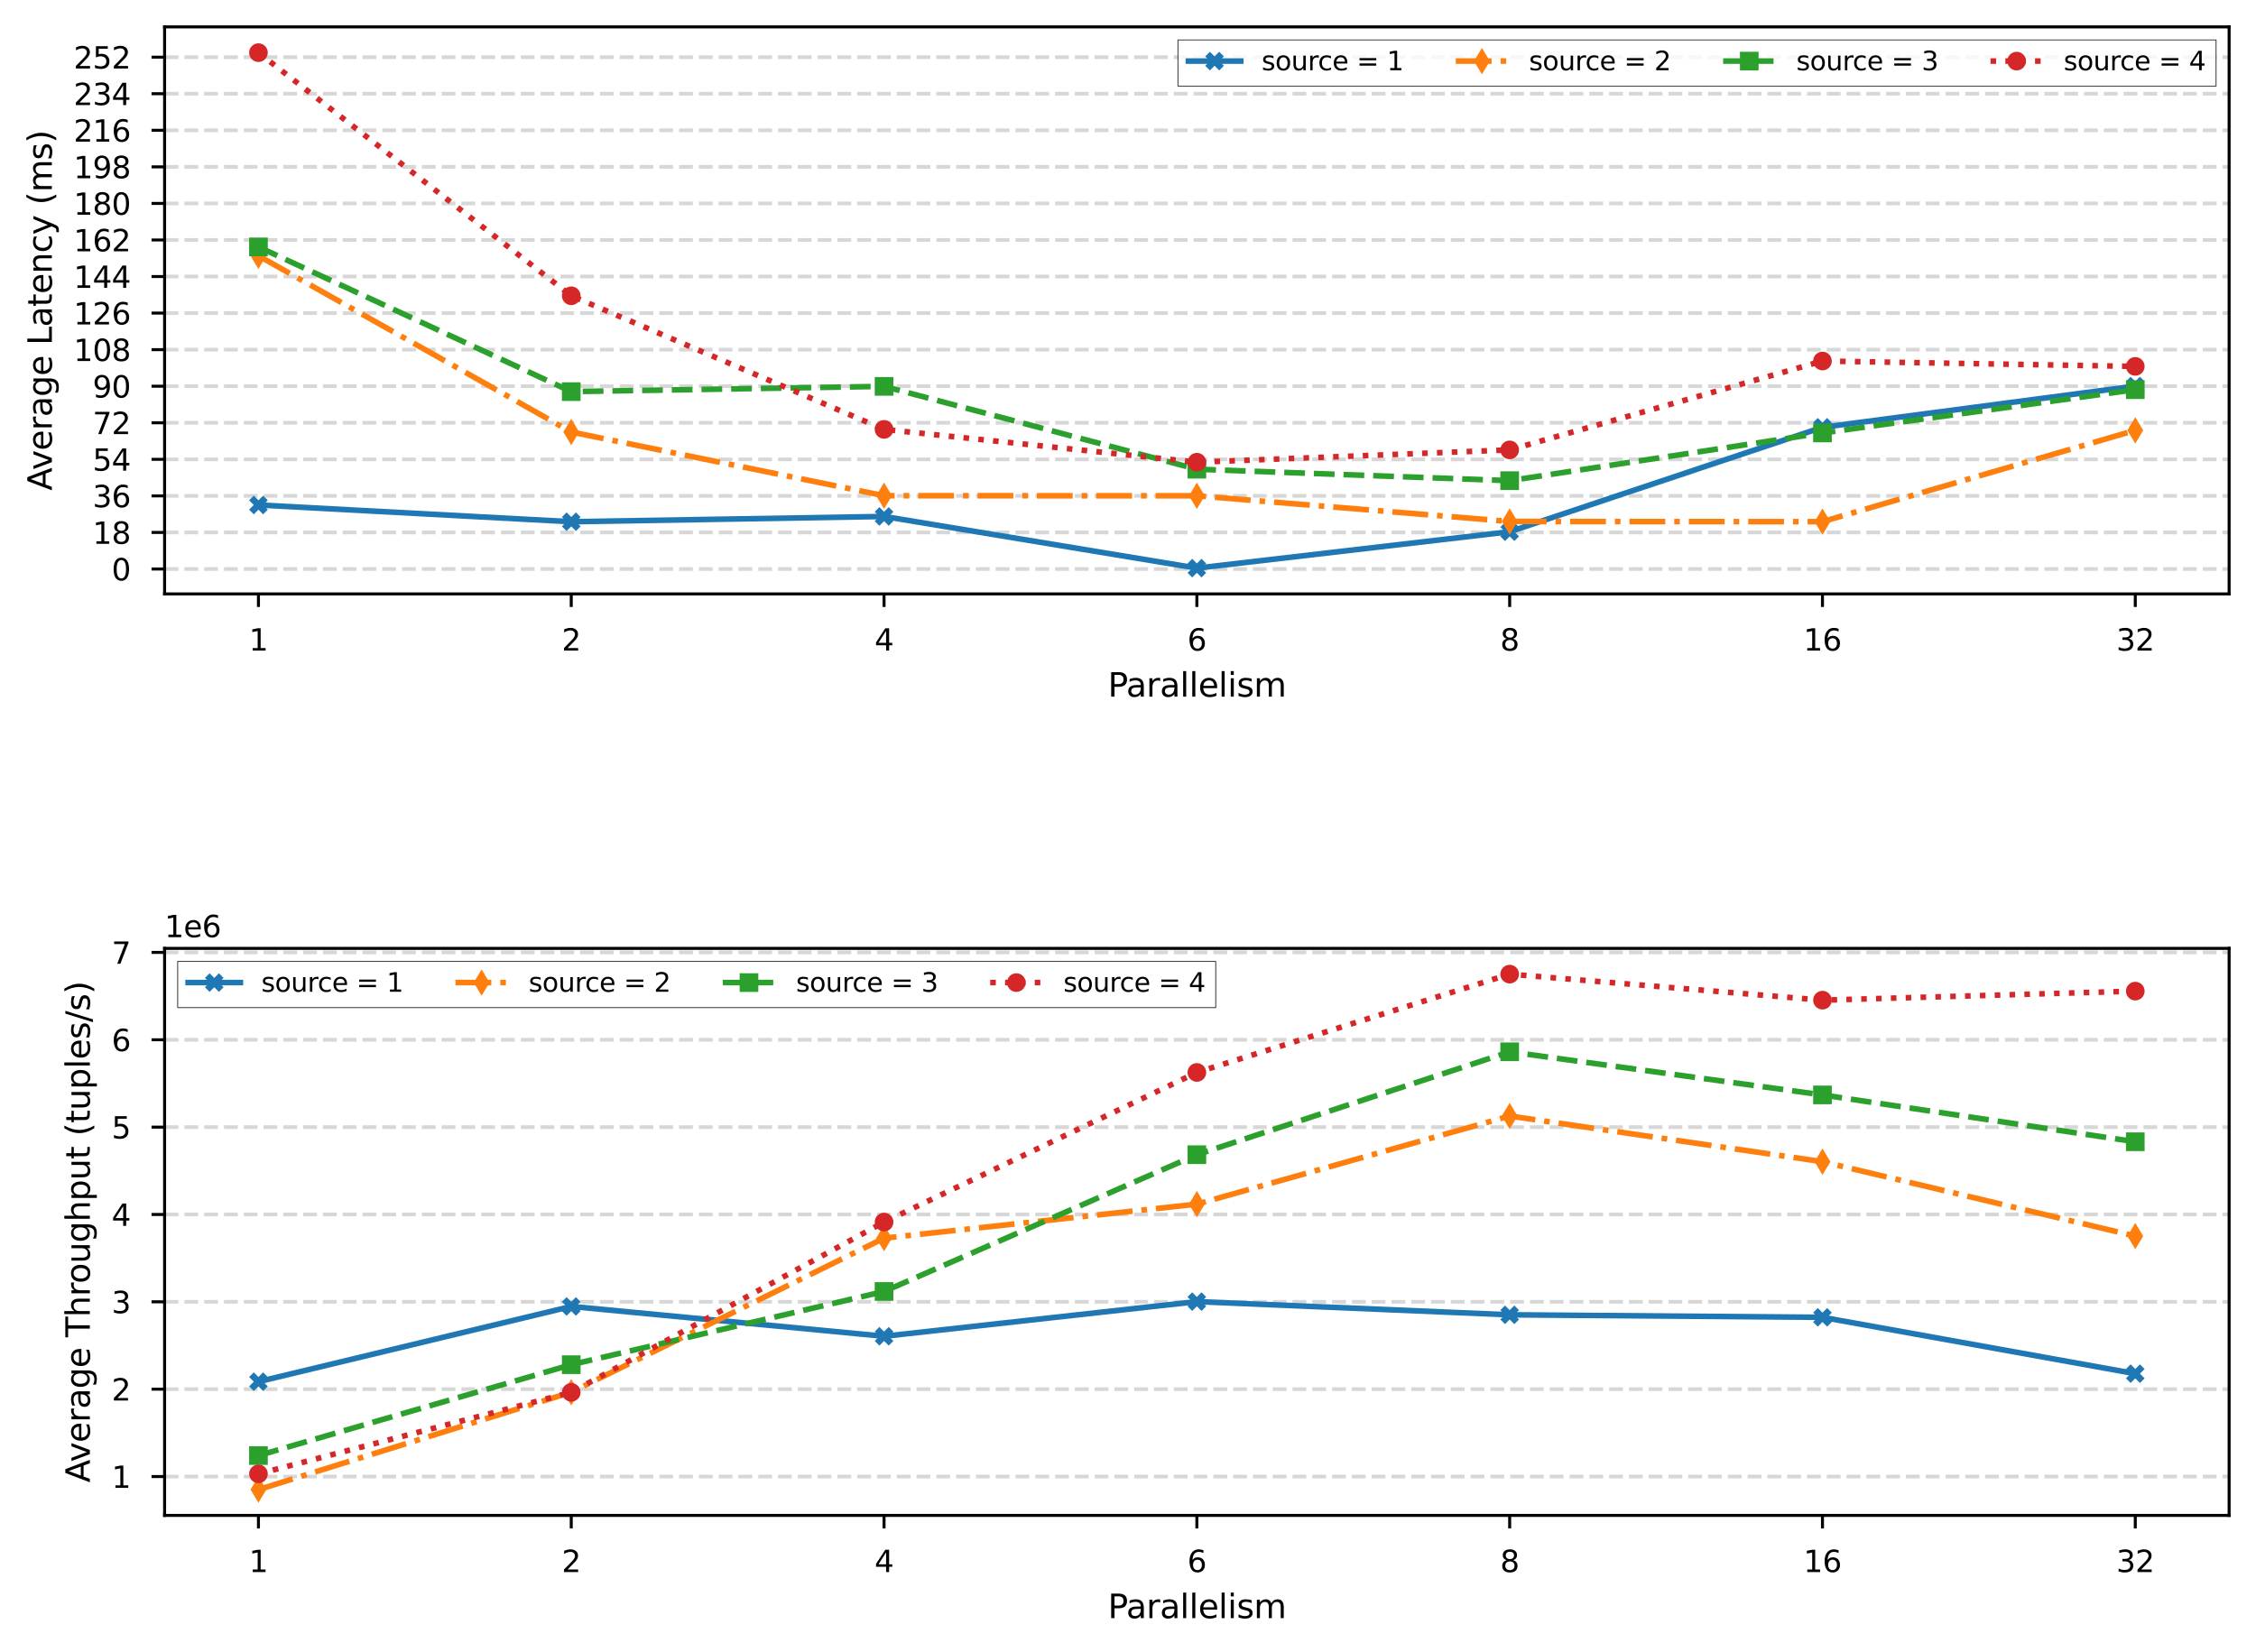 <?xml version="1.0" encoding="utf-8" standalone="no"?>
<!DOCTYPE svg PUBLIC "-//W3C//DTD SVG 1.1//EN"
  "http://www.w3.org/Graphics/SVG/1.1/DTD/svg11.dtd">
<svg xmlns:xlink="http://www.w3.org/1999/xlink" width="604.252pt" height="442.514pt" viewBox="0 0 604.252 442.514" xmlns="http://www.w3.org/2000/svg" version="1.1">
 <defs>
  <style type="text/css">*{stroke-linejoin: round; stroke-linecap: butt}</style>
 </defs>
 <g id="figure_1">
  <g id="patch_1">
   <path d="M 0 442.514 
L 604.252 442.514 
L 604.252 0 
L 0 0 
z
" style="fill: #ffffff"/>
  </g>
  <g id="axes_1">
   <g id="patch_2">
    <path d="M 44.087 159.1 
L 597.052 159.1 
L 597.052 7.2 
L 44.087 7.2 
z
" style="fill: #ffffff"/>
   </g>
   <g id="matplotlib.axis_1">
    <g id="xtick_1">
     <g id="line2d_1">
      <defs>
       <path id="m754c31627c" d="M 0 0 
L 0 3.5 
" style="stroke: #000000; stroke-width: 0.8"/>
      </defs>
      <g>
       <use xlink:href="#m754c31627c" x="69.222" y="159.1" style="stroke: #000000; stroke-width: 0.8"/>
      </g>
     </g>
     <g id="text_1">
      <!-- 1 -->
      <g transform="translate(66.677 174.279) scale(0.08 -0.08)">
       <defs>
        <path id="DejaVuSans-31" d="M 794 531 
L 1825 531 
L 1825 4091 
L 703 3866 
L 703 4441 
L 1819 4666 
L 2450 4666 
L 2450 531 
L 3481 531 
L 3481 0 
L 794 0 
L 794 531 
z
" transform="scale(0.016)"/>
       </defs>
       <use xlink:href="#DejaVuSans-31"/>
      </g>
     </g>
    </g>
    <g id="xtick_2">
     <g id="line2d_2">
      <g>
       <use xlink:href="#m754c31627c" x="153.004" y="159.1" style="stroke: #000000; stroke-width: 0.8"/>
      </g>
     </g>
     <g id="text_2">
      <!-- 2 -->
      <g transform="translate(150.459 174.279) scale(0.08 -0.08)">
       <defs>
        <path id="DejaVuSans-32" d="M 1228 531 
L 3431 531 
L 3431 0 
L 469 0 
L 469 531 
Q 828 903 1448 1529 
Q 2069 2156 2228 2338 
Q 2531 2678 2651 2914 
Q 2772 3150 2772 3378 
Q 2772 3750 2511 3984 
Q 2250 4219 1831 4219 
Q 1534 4219 1204 4116 
Q 875 4013 500 3803 
L 500 4441 
Q 881 4594 1212 4672 
Q 1544 4750 1819 4750 
Q 2544 4750 2975 4387 
Q 3406 4025 3406 3419 
Q 3406 3131 3298 2873 
Q 3191 2616 2906 2266 
Q 2828 2175 2409 1742 
Q 1991 1309 1228 531 
z
" transform="scale(0.016)"/>
       </defs>
       <use xlink:href="#DejaVuSans-32"/>
      </g>
     </g>
    </g>
    <g id="xtick_3">
     <g id="line2d_3">
      <g>
       <use xlink:href="#m754c31627c" x="236.787" y="159.1" style="stroke: #000000; stroke-width: 0.8"/>
      </g>
     </g>
     <g id="text_3">
      <!-- 4 -->
      <g transform="translate(234.242 174.279) scale(0.08 -0.08)">
       <defs>
        <path id="DejaVuSans-34" d="M 2419 4116 
L 825 1625 
L 2419 1625 
L 2419 4116 
z
M 2253 4666 
L 3047 4666 
L 3047 1625 
L 3713 1625 
L 3713 1100 
L 3047 1100 
L 3047 0 
L 2419 0 
L 2419 1100 
L 313 1100 
L 313 1709 
L 2253 4666 
z
" transform="scale(0.016)"/>
       </defs>
       <use xlink:href="#DejaVuSans-34"/>
      </g>
     </g>
    </g>
    <g id="xtick_4">
     <g id="line2d_4">
      <g>
       <use xlink:href="#m754c31627c" x="320.57" y="159.1" style="stroke: #000000; stroke-width: 0.8"/>
      </g>
     </g>
     <g id="text_4">
      <!-- 6 -->
      <g transform="translate(318.025 174.279) scale(0.08 -0.08)">
       <defs>
        <path id="DejaVuSans-36" d="M 2113 2584 
Q 1688 2584 1439 2293 
Q 1191 2003 1191 1497 
Q 1191 994 1439 701 
Q 1688 409 2113 409 
Q 2538 409 2786 701 
Q 3034 994 3034 1497 
Q 3034 2003 2786 2293 
Q 2538 2584 2113 2584 
z
M 3366 4563 
L 3366 3988 
Q 3128 4100 2886 4159 
Q 2644 4219 2406 4219 
Q 1781 4219 1451 3797 
Q 1122 3375 1075 2522 
Q 1259 2794 1537 2939 
Q 1816 3084 2150 3084 
Q 2853 3084 3261 2657 
Q 3669 2231 3669 1497 
Q 3669 778 3244 343 
Q 2819 -91 2113 -91 
Q 1303 -91 875 529 
Q 447 1150 447 2328 
Q 447 3434 972 4092 
Q 1497 4750 2381 4750 
Q 2619 4750 2861 4703 
Q 3103 4656 3366 4563 
z
" transform="scale(0.016)"/>
       </defs>
       <use xlink:href="#DejaVuSans-36"/>
      </g>
     </g>
    </g>
    <g id="xtick_5">
     <g id="line2d_5">
      <g>
       <use xlink:href="#m754c31627c" x="404.352" y="159.1" style="stroke: #000000; stroke-width: 0.8"/>
      </g>
     </g>
     <g id="text_5">
      <!-- 8 -->
      <g transform="translate(401.807 174.279) scale(0.08 -0.08)">
       <defs>
        <path id="DejaVuSans-38" d="M 2034 2216 
Q 1584 2216 1326 1975 
Q 1069 1734 1069 1313 
Q 1069 891 1326 650 
Q 1584 409 2034 409 
Q 2484 409 2743 651 
Q 3003 894 3003 1313 
Q 3003 1734 2745 1975 
Q 2488 2216 2034 2216 
z
M 1403 2484 
Q 997 2584 770 2862 
Q 544 3141 544 3541 
Q 544 4100 942 4425 
Q 1341 4750 2034 4750 
Q 2731 4750 3128 4425 
Q 3525 4100 3525 3541 
Q 3525 3141 3298 2862 
Q 3072 2584 2669 2484 
Q 3125 2378 3379 2068 
Q 3634 1759 3634 1313 
Q 3634 634 3220 271 
Q 2806 -91 2034 -91 
Q 1263 -91 848 271 
Q 434 634 434 1313 
Q 434 1759 690 2068 
Q 947 2378 1403 2484 
z
M 1172 3481 
Q 1172 3119 1398 2916 
Q 1625 2713 2034 2713 
Q 2441 2713 2670 2916 
Q 2900 3119 2900 3481 
Q 2900 3844 2670 4047 
Q 2441 4250 2034 4250 
Q 1625 4250 1398 4047 
Q 1172 3844 1172 3481 
z
" transform="scale(0.016)"/>
       </defs>
       <use xlink:href="#DejaVuSans-38"/>
      </g>
     </g>
    </g>
    <g id="xtick_6">
     <g id="line2d_6">
      <g>
       <use xlink:href="#m754c31627c" x="488.135" y="159.1" style="stroke: #000000; stroke-width: 0.8"/>
      </g>
     </g>
     <g id="text_6">
      <!-- 16 -->
      <g transform="translate(483.045 174.279) scale(0.08 -0.08)">
       <use xlink:href="#DejaVuSans-31"/>
       <use xlink:href="#DejaVuSans-36" x="63.623"/>
      </g>
     </g>
    </g>
    <g id="xtick_7">
     <g id="line2d_7">
      <g>
       <use xlink:href="#m754c31627c" x="571.918" y="159.1" style="stroke: #000000; stroke-width: 0.8"/>
      </g>
     </g>
     <g id="text_7">
      <!-- 32 -->
      <g transform="translate(566.828 174.279) scale(0.08 -0.08)">
       <defs>
        <path id="DejaVuSans-33" d="M 2597 2516 
Q 3050 2419 3304 2112 
Q 3559 1806 3559 1356 
Q 3559 666 3084 287 
Q 2609 -91 1734 -91 
Q 1441 -91 1130 -33 
Q 819 25 488 141 
L 488 750 
Q 750 597 1062 519 
Q 1375 441 1716 441 
Q 2309 441 2620 675 
Q 2931 909 2931 1356 
Q 2931 1769 2642 2001 
Q 2353 2234 1838 2234 
L 1294 2234 
L 1294 2753 
L 1863 2753 
Q 2328 2753 2575 2939 
Q 2822 3125 2822 3475 
Q 2822 3834 2567 4026 
Q 2313 4219 1838 4219 
Q 1578 4219 1281 4162 
Q 984 4106 628 3988 
L 628 4550 
Q 988 4650 1302 4700 
Q 1616 4750 1894 4750 
Q 2613 4750 3031 4423 
Q 3450 4097 3450 3541 
Q 3450 3153 3228 2886 
Q 3006 2619 2597 2516 
z
" transform="scale(0.016)"/>
       </defs>
       <use xlink:href="#DejaVuSans-33"/>
       <use xlink:href="#DejaVuSans-32" x="63.623"/>
      </g>
     </g>
    </g>
    <g id="text_8">
     <!-- Parallelism -->
     <g transform="translate(296.738 186.629) scale(0.088 -0.088)">
      <defs>
       <path id="DejaVuSans-50" d="M 1259 4147 
L 1259 2394 
L 2053 2394 
Q 2494 2394 2734 2622 
Q 2975 2850 2975 3272 
Q 2975 3691 2734 3919 
Q 2494 4147 2053 4147 
L 1259 4147 
z
M 628 4666 
L 2053 4666 
Q 2838 4666 3239 4311 
Q 3641 3956 3641 3272 
Q 3641 2581 3239 2228 
Q 2838 1875 2053 1875 
L 1259 1875 
L 1259 0 
L 628 0 
L 628 4666 
z
" transform="scale(0.016)"/>
       <path id="DejaVuSans-61" d="M 2194 1759 
Q 1497 1759 1228 1600 
Q 959 1441 959 1056 
Q 959 750 1161 570 
Q 1363 391 1709 391 
Q 2188 391 2477 730 
Q 2766 1069 2766 1631 
L 2766 1759 
L 2194 1759 
z
M 3341 1997 
L 3341 0 
L 2766 0 
L 2766 531 
Q 2569 213 2275 61 
Q 1981 -91 1556 -91 
Q 1019 -91 701 211 
Q 384 513 384 1019 
Q 384 1609 779 1909 
Q 1175 2209 1959 2209 
L 2766 2209 
L 2766 2266 
Q 2766 2663 2505 2880 
Q 2244 3097 1772 3097 
Q 1472 3097 1187 3025 
Q 903 2953 641 2809 
L 641 3341 
Q 956 3463 1253 3523 
Q 1550 3584 1831 3584 
Q 2591 3584 2966 3190 
Q 3341 2797 3341 1997 
z
" transform="scale(0.016)"/>
       <path id="DejaVuSans-72" d="M 2631 2963 
Q 2534 3019 2420 3045 
Q 2306 3072 2169 3072 
Q 1681 3072 1420 2755 
Q 1159 2438 1159 1844 
L 1159 0 
L 581 0 
L 581 3500 
L 1159 3500 
L 1159 2956 
Q 1341 3275 1631 3429 
Q 1922 3584 2338 3584 
Q 2397 3584 2469 3576 
Q 2541 3569 2628 3553 
L 2631 2963 
z
" transform="scale(0.016)"/>
       <path id="DejaVuSans-6c" d="M 603 4863 
L 1178 4863 
L 1178 0 
L 603 0 
L 603 4863 
z
" transform="scale(0.016)"/>
       <path id="DejaVuSans-65" d="M 3597 1894 
L 3597 1613 
L 953 1613 
Q 991 1019 1311 708 
Q 1631 397 2203 397 
Q 2534 397 2845 478 
Q 3156 559 3463 722 
L 3463 178 
Q 3153 47 2828 -22 
Q 2503 -91 2169 -91 
Q 1331 -91 842 396 
Q 353 884 353 1716 
Q 353 2575 817 3079 
Q 1281 3584 2069 3584 
Q 2775 3584 3186 3129 
Q 3597 2675 3597 1894 
z
M 3022 2063 
Q 3016 2534 2758 2815 
Q 2500 3097 2075 3097 
Q 1594 3097 1305 2825 
Q 1016 2553 972 2059 
L 3022 2063 
z
" transform="scale(0.016)"/>
       <path id="DejaVuSans-69" d="M 603 3500 
L 1178 3500 
L 1178 0 
L 603 0 
L 603 3500 
z
M 603 4863 
L 1178 4863 
L 1178 4134 
L 603 4134 
L 603 4863 
z
" transform="scale(0.016)"/>
       <path id="DejaVuSans-73" d="M 2834 3397 
L 2834 2853 
Q 2591 2978 2328 3040 
Q 2066 3103 1784 3103 
Q 1356 3103 1142 2972 
Q 928 2841 928 2578 
Q 928 2378 1081 2264 
Q 1234 2150 1697 2047 
L 1894 2003 
Q 2506 1872 2764 1633 
Q 3022 1394 3022 966 
Q 3022 478 2636 193 
Q 2250 -91 1575 -91 
Q 1294 -91 989 -36 
Q 684 19 347 128 
L 347 722 
Q 666 556 975 473 
Q 1284 391 1588 391 
Q 1994 391 2212 530 
Q 2431 669 2431 922 
Q 2431 1156 2273 1281 
Q 2116 1406 1581 1522 
L 1381 1569 
Q 847 1681 609 1914 
Q 372 2147 372 2553 
Q 372 3047 722 3315 
Q 1072 3584 1716 3584 
Q 2034 3584 2315 3537 
Q 2597 3491 2834 3397 
z
" transform="scale(0.016)"/>
       <path id="DejaVuSans-6d" d="M 3328 2828 
Q 3544 3216 3844 3400 
Q 4144 3584 4550 3584 
Q 5097 3584 5394 3201 
Q 5691 2819 5691 2113 
L 5691 0 
L 5113 0 
L 5113 2094 
Q 5113 2597 4934 2840 
Q 4756 3084 4391 3084 
Q 3944 3084 3684 2787 
Q 3425 2491 3425 1978 
L 3425 0 
L 2847 0 
L 2847 2094 
Q 2847 2600 2669 2842 
Q 2491 3084 2119 3084 
Q 1678 3084 1418 2786 
Q 1159 2488 1159 1978 
L 1159 0 
L 581 0 
L 581 3500 
L 1159 3500 
L 1159 2956 
Q 1356 3278 1631 3431 
Q 1906 3584 2284 3584 
Q 2666 3584 2933 3390 
Q 3200 3197 3328 2828 
z
" transform="scale(0.016)"/>
      </defs>
      <use xlink:href="#DejaVuSans-50"/>
      <use xlink:href="#DejaVuSans-61" x="55.803"/>
      <use xlink:href="#DejaVuSans-72" x="117.082"/>
      <use xlink:href="#DejaVuSans-61" x="158.195"/>
      <use xlink:href="#DejaVuSans-6c" x="219.475"/>
      <use xlink:href="#DejaVuSans-6c" x="247.258"/>
      <use xlink:href="#DejaVuSans-65" x="275.041"/>
      <use xlink:href="#DejaVuSans-6c" x="336.564"/>
      <use xlink:href="#DejaVuSans-69" x="364.348"/>
      <use xlink:href="#DejaVuSans-73" x="392.131"/>
      <use xlink:href="#DejaVuSans-6d" x="444.23"/>
     </g>
    </g>
   </g>
   <g id="matplotlib.axis_2">
    <g id="ytick_1">
     <g id="line2d_8">
      <path d="M 44.087 152.433 
L 597.052 152.433 
" clip-path="url(#p6ed19ba36f)" style="fill: none; stroke-dasharray: 3.7,1.6; stroke-dashoffset: 0; stroke: #b0b0b0; stroke-opacity: 0.5"/>
     </g>
     <g id="line2d_9">
      <defs>
       <path id="me9118c0e99" d="M 0 0 
L -3.5 0 
" style="stroke: #000000; stroke-width: 0.8"/>
      </defs>
      <g>
       <use xlink:href="#me9118c0e99" x="44.087" y="152.433" style="stroke: #000000; stroke-width: 0.8"/>
      </g>
     </g>
     <g id="text_9">
      <!-- 0 -->
      <g transform="translate(29.897 155.473) scale(0.08 -0.08)">
       <defs>
        <path id="DejaVuSans-30" d="M 2034 4250 
Q 1547 4250 1301 3770 
Q 1056 3291 1056 2328 
Q 1056 1369 1301 889 
Q 1547 409 2034 409 
Q 2525 409 2770 889 
Q 3016 1369 3016 2328 
Q 3016 3291 2770 3770 
Q 2525 4250 2034 4250 
z
M 2034 4750 
Q 2819 4750 3233 4129 
Q 3647 3509 3647 2328 
Q 3647 1150 3233 529 
Q 2819 -91 2034 -91 
Q 1250 -91 836 529 
Q 422 1150 422 2328 
Q 422 3509 836 4129 
Q 1250 4750 2034 4750 
z
" transform="scale(0.016)"/>
       </defs>
       <use xlink:href="#DejaVuSans-30"/>
      </g>
     </g>
    </g>
    <g id="ytick_2">
     <g id="line2d_10">
      <path d="M 44.087 142.639 
L 597.052 142.639 
" clip-path="url(#p6ed19ba36f)" style="fill: none; stroke-dasharray: 3.7,1.6; stroke-dashoffset: 0; stroke: #b0b0b0; stroke-opacity: 0.5"/>
     </g>
     <g id="line2d_11">
      <g>
       <use xlink:href="#me9118c0e99" x="44.087" y="142.639" style="stroke: #000000; stroke-width: 0.8"/>
      </g>
     </g>
     <g id="text_10">
      <!-- 18 -->
      <g transform="translate(24.807 145.679) scale(0.08 -0.08)">
       <use xlink:href="#DejaVuSans-31"/>
       <use xlink:href="#DejaVuSans-38" x="63.623"/>
      </g>
     </g>
    </g>
    <g id="ytick_3">
     <g id="line2d_12">
      <path d="M 44.087 132.845 
L 597.052 132.845 
" clip-path="url(#p6ed19ba36f)" style="fill: none; stroke-dasharray: 3.7,1.6; stroke-dashoffset: 0; stroke: #b0b0b0; stroke-opacity: 0.5"/>
     </g>
     <g id="line2d_13">
      <g>
       <use xlink:href="#me9118c0e99" x="44.087" y="132.845" style="stroke: #000000; stroke-width: 0.8"/>
      </g>
     </g>
     <g id="text_11">
      <!-- 36 -->
      <g transform="translate(24.807 135.884) scale(0.08 -0.08)">
       <use xlink:href="#DejaVuSans-33"/>
       <use xlink:href="#DejaVuSans-36" x="63.623"/>
      </g>
     </g>
    </g>
    <g id="ytick_4">
     <g id="line2d_14">
      <path d="M 44.087 123.051 
L 597.052 123.051 
" clip-path="url(#p6ed19ba36f)" style="fill: none; stroke-dasharray: 3.7,1.6; stroke-dashoffset: 0; stroke: #b0b0b0; stroke-opacity: 0.5"/>
     </g>
     <g id="line2d_15">
      <g>
       <use xlink:href="#me9118c0e99" x="44.087" y="123.051" style="stroke: #000000; stroke-width: 0.8"/>
      </g>
     </g>
     <g id="text_12">
      <!-- 54 -->
      <g transform="translate(24.807 126.09) scale(0.08 -0.08)">
       <defs>
        <path id="DejaVuSans-35" d="M 691 4666 
L 3169 4666 
L 3169 4134 
L 1269 4134 
L 1269 2991 
Q 1406 3038 1543 3061 
Q 1681 3084 1819 3084 
Q 2600 3084 3056 2656 
Q 3513 2228 3513 1497 
Q 3513 744 3044 326 
Q 2575 -91 1722 -91 
Q 1428 -91 1123 -41 
Q 819 9 494 109 
L 494 744 
Q 775 591 1075 516 
Q 1375 441 1709 441 
Q 2250 441 2565 725 
Q 2881 1009 2881 1497 
Q 2881 1984 2565 2268 
Q 2250 2553 1709 2553 
Q 1456 2553 1204 2497 
Q 953 2441 691 2322 
L 691 4666 
z
" transform="scale(0.016)"/>
       </defs>
       <use xlink:href="#DejaVuSans-35"/>
       <use xlink:href="#DejaVuSans-34" x="63.623"/>
      </g>
     </g>
    </g>
    <g id="ytick_5">
     <g id="line2d_16">
      <path d="M 44.087 113.257 
L 597.052 113.257 
" clip-path="url(#p6ed19ba36f)" style="fill: none; stroke-dasharray: 3.7,1.6; stroke-dashoffset: 0; stroke: #b0b0b0; stroke-opacity: 0.5"/>
     </g>
     <g id="line2d_17">
      <g>
       <use xlink:href="#me9118c0e99" x="44.087" y="113.257" style="stroke: #000000; stroke-width: 0.8"/>
      </g>
     </g>
     <g id="text_13">
      <!-- 72 -->
      <g transform="translate(24.807 116.296) scale(0.08 -0.08)">
       <defs>
        <path id="DejaVuSans-37" d="M 525 4666 
L 3525 4666 
L 3525 4397 
L 1831 0 
L 1172 0 
L 2766 4134 
L 525 4134 
L 525 4666 
z
" transform="scale(0.016)"/>
       </defs>
       <use xlink:href="#DejaVuSans-37"/>
       <use xlink:href="#DejaVuSans-32" x="63.623"/>
      </g>
     </g>
    </g>
    <g id="ytick_6">
     <g id="line2d_18">
      <path d="M 44.087 103.463 
L 597.052 103.463 
" clip-path="url(#p6ed19ba36f)" style="fill: none; stroke-dasharray: 3.7,1.6; stroke-dashoffset: 0; stroke: #b0b0b0; stroke-opacity: 0.5"/>
     </g>
     <g id="line2d_19">
      <g>
       <use xlink:href="#me9118c0e99" x="44.087" y="103.463" style="stroke: #000000; stroke-width: 0.8"/>
      </g>
     </g>
     <g id="text_14">
      <!-- 90 -->
      <g transform="translate(24.807 106.502) scale(0.08 -0.08)">
       <defs>
        <path id="DejaVuSans-39" d="M 703 97 
L 703 672 
Q 941 559 1184 500 
Q 1428 441 1663 441 
Q 2288 441 2617 861 
Q 2947 1281 2994 2138 
Q 2813 1869 2534 1725 
Q 2256 1581 1919 1581 
Q 1219 1581 811 2004 
Q 403 2428 403 3163 
Q 403 3881 828 4315 
Q 1253 4750 1959 4750 
Q 2769 4750 3195 4129 
Q 3622 3509 3622 2328 
Q 3622 1225 3098 567 
Q 2575 -91 1691 -91 
Q 1453 -91 1209 -44 
Q 966 3 703 97 
z
M 1959 2075 
Q 2384 2075 2632 2365 
Q 2881 2656 2881 3163 
Q 2881 3666 2632 3958 
Q 2384 4250 1959 4250 
Q 1534 4250 1286 3958 
Q 1038 3666 1038 3163 
Q 1038 2656 1286 2365 
Q 1534 2075 1959 2075 
z
" transform="scale(0.016)"/>
       </defs>
       <use xlink:href="#DejaVuSans-39"/>
       <use xlink:href="#DejaVuSans-30" x="63.623"/>
      </g>
     </g>
    </g>
    <g id="ytick_7">
     <g id="line2d_20">
      <path d="M 44.087 93.668 
L 597.052 93.668 
" clip-path="url(#p6ed19ba36f)" style="fill: none; stroke-dasharray: 3.7,1.6; stroke-dashoffset: 0; stroke: #b0b0b0; stroke-opacity: 0.5"/>
     </g>
     <g id="line2d_21">
      <g>
       <use xlink:href="#me9118c0e99" x="44.087" y="93.668" style="stroke: #000000; stroke-width: 0.8"/>
      </g>
     </g>
     <g id="text_15">
      <!-- 108 -->
      <g transform="translate(19.717 96.708) scale(0.08 -0.08)">
       <use xlink:href="#DejaVuSans-31"/>
       <use xlink:href="#DejaVuSans-30" x="63.623"/>
       <use xlink:href="#DejaVuSans-38" x="127.246"/>
      </g>
     </g>
    </g>
    <g id="ytick_8">
     <g id="line2d_22">
      <path d="M 44.087 83.874 
L 597.052 83.874 
" clip-path="url(#p6ed19ba36f)" style="fill: none; stroke-dasharray: 3.7,1.6; stroke-dashoffset: 0; stroke: #b0b0b0; stroke-opacity: 0.5"/>
     </g>
     <g id="line2d_23">
      <g>
       <use xlink:href="#me9118c0e99" x="44.087" y="83.874" style="stroke: #000000; stroke-width: 0.8"/>
      </g>
     </g>
     <g id="text_16">
      <!-- 126 -->
      <g transform="translate(19.717 86.914) scale(0.08 -0.08)">
       <use xlink:href="#DejaVuSans-31"/>
       <use xlink:href="#DejaVuSans-32" x="63.623"/>
       <use xlink:href="#DejaVuSans-36" x="127.246"/>
      </g>
     </g>
    </g>
    <g id="ytick_9">
     <g id="line2d_24">
      <path d="M 44.087 74.08 
L 597.052 74.08 
" clip-path="url(#p6ed19ba36f)" style="fill: none; stroke-dasharray: 3.7,1.6; stroke-dashoffset: 0; stroke: #b0b0b0; stroke-opacity: 0.5"/>
     </g>
     <g id="line2d_25">
      <g>
       <use xlink:href="#me9118c0e99" x="44.087" y="74.08" style="stroke: #000000; stroke-width: 0.8"/>
      </g>
     </g>
     <g id="text_17">
      <!-- 144 -->
      <g transform="translate(19.717 77.119) scale(0.08 -0.08)">
       <use xlink:href="#DejaVuSans-31"/>
       <use xlink:href="#DejaVuSans-34" x="63.623"/>
       <use xlink:href="#DejaVuSans-34" x="127.246"/>
      </g>
     </g>
    </g>
    <g id="ytick_10">
     <g id="line2d_26">
      <path d="M 44.087 64.286 
L 597.052 64.286 
" clip-path="url(#p6ed19ba36f)" style="fill: none; stroke-dasharray: 3.7,1.6; stroke-dashoffset: 0; stroke: #b0b0b0; stroke-opacity: 0.5"/>
     </g>
     <g id="line2d_27">
      <g>
       <use xlink:href="#me9118c0e99" x="44.087" y="64.286" style="stroke: #000000; stroke-width: 0.8"/>
      </g>
     </g>
     <g id="text_18">
      <!-- 162 -->
      <g transform="translate(19.717 67.325) scale(0.08 -0.08)">
       <use xlink:href="#DejaVuSans-31"/>
       <use xlink:href="#DejaVuSans-36" x="63.623"/>
       <use xlink:href="#DejaVuSans-32" x="127.246"/>
      </g>
     </g>
    </g>
    <g id="ytick_11">
     <g id="line2d_28">
      <path d="M 44.087 54.492 
L 597.052 54.492 
" clip-path="url(#p6ed19ba36f)" style="fill: none; stroke-dasharray: 3.7,1.6; stroke-dashoffset: 0; stroke: #b0b0b0; stroke-opacity: 0.5"/>
     </g>
     <g id="line2d_29">
      <g>
       <use xlink:href="#me9118c0e99" x="44.087" y="54.492" style="stroke: #000000; stroke-width: 0.8"/>
      </g>
     </g>
     <g id="text_19">
      <!-- 180 -->
      <g transform="translate(19.717 57.531) scale(0.08 -0.08)">
       <use xlink:href="#DejaVuSans-31"/>
       <use xlink:href="#DejaVuSans-38" x="63.623"/>
       <use xlink:href="#DejaVuSans-30" x="127.246"/>
      </g>
     </g>
    </g>
    <g id="ytick_12">
     <g id="line2d_30">
      <path d="M 44.087 44.698 
L 597.052 44.698 
" clip-path="url(#p6ed19ba36f)" style="fill: none; stroke-dasharray: 3.7,1.6; stroke-dashoffset: 0; stroke: #b0b0b0; stroke-opacity: 0.5"/>
     </g>
     <g id="line2d_31">
      <g>
       <use xlink:href="#me9118c0e99" x="44.087" y="44.698" style="stroke: #000000; stroke-width: 0.8"/>
      </g>
     </g>
     <g id="text_20">
      <!-- 198 -->
      <g transform="translate(19.717 47.737) scale(0.08 -0.08)">
       <use xlink:href="#DejaVuSans-31"/>
       <use xlink:href="#DejaVuSans-39" x="63.623"/>
       <use xlink:href="#DejaVuSans-38" x="127.246"/>
      </g>
     </g>
    </g>
    <g id="ytick_13">
     <g id="line2d_32">
      <path d="M 44.087 34.903 
L 597.052 34.903 
" clip-path="url(#p6ed19ba36f)" style="fill: none; stroke-dasharray: 3.7,1.6; stroke-dashoffset: 0; stroke: #b0b0b0; stroke-opacity: 0.5"/>
     </g>
     <g id="line2d_33">
      <g>
       <use xlink:href="#me9118c0e99" x="44.087" y="34.903" style="stroke: #000000; stroke-width: 0.8"/>
      </g>
     </g>
     <g id="text_21">
      <!-- 216 -->
      <g transform="translate(19.717 37.943) scale(0.08 -0.08)">
       <use xlink:href="#DejaVuSans-32"/>
       <use xlink:href="#DejaVuSans-31" x="63.623"/>
       <use xlink:href="#DejaVuSans-36" x="127.246"/>
      </g>
     </g>
    </g>
    <g id="ytick_14">
     <g id="line2d_34">
      <path d="M 44.087 25.109 
L 597.052 25.109 
" clip-path="url(#p6ed19ba36f)" style="fill: none; stroke-dasharray: 3.7,1.6; stroke-dashoffset: 0; stroke: #b0b0b0; stroke-opacity: 0.5"/>
     </g>
     <g id="line2d_35">
      <g>
       <use xlink:href="#me9118c0e99" x="44.087" y="25.109" style="stroke: #000000; stroke-width: 0.8"/>
      </g>
     </g>
     <g id="text_22">
      <!-- 234 -->
      <g transform="translate(19.717 28.149) scale(0.08 -0.08)">
       <use xlink:href="#DejaVuSans-32"/>
       <use xlink:href="#DejaVuSans-33" x="63.623"/>
       <use xlink:href="#DejaVuSans-34" x="127.246"/>
      </g>
     </g>
    </g>
    <g id="ytick_15">
     <g id="line2d_36">
      <path d="M 44.087 15.315 
L 597.052 15.315 
" clip-path="url(#p6ed19ba36f)" style="fill: none; stroke-dasharray: 3.7,1.6; stroke-dashoffset: 0; stroke: #b0b0b0; stroke-opacity: 0.5"/>
     </g>
     <g id="line2d_37">
      <g>
       <use xlink:href="#me9118c0e99" x="44.087" y="15.315" style="stroke: #000000; stroke-width: 0.8"/>
      </g>
     </g>
     <g id="text_23">
      <!-- 252 -->
      <g transform="translate(19.717 18.354) scale(0.08 -0.08)">
       <use xlink:href="#DejaVuSans-32"/>
       <use xlink:href="#DejaVuSans-35" x="63.623"/>
       <use xlink:href="#DejaVuSans-32" x="127.246"/>
      </g>
     </g>
    </g>
    <g id="text_24">
     <!-- Average Latency (ms) -->
     <g transform="translate(13.887 131.419) rotate(-90) scale(0.088 -0.088)">
      <defs>
       <path id="DejaVuSans-41" d="M 2188 4044 
L 1331 1722 
L 3047 1722 
L 2188 4044 
z
M 1831 4666 
L 2547 4666 
L 4325 0 
L 3669 0 
L 3244 1197 
L 1141 1197 
L 716 0 
L 50 0 
L 1831 4666 
z
" transform="scale(0.016)"/>
       <path id="DejaVuSans-76" d="M 191 3500 
L 800 3500 
L 1894 563 
L 2988 3500 
L 3597 3500 
L 2284 0 
L 1503 0 
L 191 3500 
z
" transform="scale(0.016)"/>
       <path id="DejaVuSans-67" d="M 2906 1791 
Q 2906 2416 2648 2759 
Q 2391 3103 1925 3103 
Q 1463 3103 1205 2759 
Q 947 2416 947 1791 
Q 947 1169 1205 825 
Q 1463 481 1925 481 
Q 2391 481 2648 825 
Q 2906 1169 2906 1791 
z
M 3481 434 
Q 3481 -459 3084 -895 
Q 2688 -1331 1869 -1331 
Q 1566 -1331 1297 -1286 
Q 1028 -1241 775 -1147 
L 775 -588 
Q 1028 -725 1275 -790 
Q 1522 -856 1778 -856 
Q 2344 -856 2625 -561 
Q 2906 -266 2906 331 
L 2906 616 
Q 2728 306 2450 153 
Q 2172 0 1784 0 
Q 1141 0 747 490 
Q 353 981 353 1791 
Q 353 2603 747 3093 
Q 1141 3584 1784 3584 
Q 2172 3584 2450 3431 
Q 2728 3278 2906 2969 
L 2906 3500 
L 3481 3500 
L 3481 434 
z
" transform="scale(0.016)"/>
       <path id="DejaVuSans-20" transform="scale(0.016)"/>
       <path id="DejaVuSans-4c" d="M 628 4666 
L 1259 4666 
L 1259 531 
L 3531 531 
L 3531 0 
L 628 0 
L 628 4666 
z
" transform="scale(0.016)"/>
       <path id="DejaVuSans-74" d="M 1172 4494 
L 1172 3500 
L 2356 3500 
L 2356 3053 
L 1172 3053 
L 1172 1153 
Q 1172 725 1289 603 
Q 1406 481 1766 481 
L 2356 481 
L 2356 0 
L 1766 0 
Q 1100 0 847 248 
Q 594 497 594 1153 
L 594 3053 
L 172 3053 
L 172 3500 
L 594 3500 
L 594 4494 
L 1172 4494 
z
" transform="scale(0.016)"/>
       <path id="DejaVuSans-6e" d="M 3513 2113 
L 3513 0 
L 2938 0 
L 2938 2094 
Q 2938 2591 2744 2837 
Q 2550 3084 2163 3084 
Q 1697 3084 1428 2787 
Q 1159 2491 1159 1978 
L 1159 0 
L 581 0 
L 581 3500 
L 1159 3500 
L 1159 2956 
Q 1366 3272 1645 3428 
Q 1925 3584 2291 3584 
Q 2894 3584 3203 3211 
Q 3513 2838 3513 2113 
z
" transform="scale(0.016)"/>
       <path id="DejaVuSans-63" d="M 3122 3366 
L 3122 2828 
Q 2878 2963 2633 3030 
Q 2388 3097 2138 3097 
Q 1578 3097 1268 2742 
Q 959 2388 959 1747 
Q 959 1106 1268 751 
Q 1578 397 2138 397 
Q 2388 397 2633 464 
Q 2878 531 3122 666 
L 3122 134 
Q 2881 22 2623 -34 
Q 2366 -91 2075 -91 
Q 1284 -91 818 406 
Q 353 903 353 1747 
Q 353 2603 823 3093 
Q 1294 3584 2113 3584 
Q 2378 3584 2631 3529 
Q 2884 3475 3122 3366 
z
" transform="scale(0.016)"/>
       <path id="DejaVuSans-79" d="M 2059 -325 
Q 1816 -950 1584 -1140 
Q 1353 -1331 966 -1331 
L 506 -1331 
L 506 -850 
L 844 -850 
Q 1081 -850 1212 -737 
Q 1344 -625 1503 -206 
L 1606 56 
L 191 3500 
L 800 3500 
L 1894 763 
L 2988 3500 
L 3597 3500 
L 2059 -325 
z
" transform="scale(0.016)"/>
       <path id="DejaVuSans-28" d="M 1984 4856 
Q 1566 4138 1362 3434 
Q 1159 2731 1159 2009 
Q 1159 1288 1364 580 
Q 1569 -128 1984 -844 
L 1484 -844 
Q 1016 -109 783 600 
Q 550 1309 550 2009 
Q 550 2706 781 3412 
Q 1013 4119 1484 4856 
L 1984 4856 
z
" transform="scale(0.016)"/>
       <path id="DejaVuSans-29" d="M 513 4856 
L 1013 4856 
Q 1481 4119 1714 3412 
Q 1947 2706 1947 2009 
Q 1947 1309 1714 600 
Q 1481 -109 1013 -844 
L 513 -844 
Q 928 -128 1133 580 
Q 1338 1288 1338 2009 
Q 1338 2731 1133 3434 
Q 928 4138 513 4856 
z
" transform="scale(0.016)"/>
      </defs>
      <use xlink:href="#DejaVuSans-41"/>
      <use xlink:href="#DejaVuSans-76" x="62.533"/>
      <use xlink:href="#DejaVuSans-65" x="121.713"/>
      <use xlink:href="#DejaVuSans-72" x="183.236"/>
      <use xlink:href="#DejaVuSans-61" x="224.35"/>
      <use xlink:href="#DejaVuSans-67" x="285.629"/>
      <use xlink:href="#DejaVuSans-65" x="349.105"/>
      <use xlink:href="#DejaVuSans-20" x="410.629"/>
      <use xlink:href="#DejaVuSans-4c" x="442.416"/>
      <use xlink:href="#DejaVuSans-61" x="498.129"/>
      <use xlink:href="#DejaVuSans-74" x="559.408"/>
      <use xlink:href="#DejaVuSans-65" x="598.617"/>
      <use xlink:href="#DejaVuSans-6e" x="660.141"/>
      <use xlink:href="#DejaVuSans-63" x="723.52"/>
      <use xlink:href="#DejaVuSans-79" x="778.5"/>
      <use xlink:href="#DejaVuSans-20" x="837.68"/>
      <use xlink:href="#DejaVuSans-28" x="869.467"/>
      <use xlink:href="#DejaVuSans-6d" x="908.48"/>
      <use xlink:href="#DejaVuSans-73" x="1005.893"/>
      <use xlink:href="#DejaVuSans-29" x="1057.992"/>
     </g>
    </g>
   </g>
   <g id="line2d_38">
    <path d="M 69.222 135.282 
L 153.004 139.765 
L 236.787 138.356 
L 320.57 152.195 
L 404.352 142.447 
L 488.135 114.463 
L 571.918 103.429 
" clip-path="url(#p6ed19ba36f)" style="fill: none; stroke: #1f77b4; stroke-width: 1.5; stroke-linecap: square"/>
    <defs>
     <path id="m0ed41124e3" d="M -1.25 2.5 
L 0 1.25 
L 1.25 2.5 
L 2.5 1.25 
L 1.25 0 
L 2.5 -1.25 
L 1.25 -2.5 
L 0 -1.25 
L -1.25 -2.5 
L -2.5 -1.25 
L -1.25 0 
L -2.5 1.25 
z
"/>
    </defs>
    <g clip-path="url(#p6ed19ba36f)">
     <use xlink:href="#m0ed41124e3" x="69.222" y="135.282" style="fill: #1f77b4"/>
     <use xlink:href="#m0ed41124e3" x="153.004" y="139.765" style="fill: #1f77b4"/>
     <use xlink:href="#m0ed41124e3" x="236.787" y="138.356" style="fill: #1f77b4"/>
     <use xlink:href="#m0ed41124e3" x="320.57" y="152.195" style="fill: #1f77b4"/>
     <use xlink:href="#m0ed41124e3" x="404.352" y="142.447" style="fill: #1f77b4"/>
     <use xlink:href="#m0ed41124e3" x="488.135" y="114.463" style="fill: #1f77b4"/>
     <use xlink:href="#m0ed41124e3" x="571.918" y="103.429" style="fill: #1f77b4"/>
    </g>
   </g>
   <g id="line2d_39">
    <path d="M 69.222 68.523 
L 153.004 115.725 
L 236.787 132.794 
L 320.57 132.82 
L 404.352 139.698 
L 488.135 139.75 
L 571.918 115.281 
" clip-path="url(#p6ed19ba36f)" style="fill: none; stroke-dasharray: 9.6,2.4,1.5,2.4; stroke-dashoffset: 0; stroke: #ff7f0e; stroke-width: 1.5"/>
    <defs>
     <path id="m22f9a25384" d="M -0 3.536 
L 2.121 0 
L -0 -3.536 
L -2.121 -0 
z
"/>
    </defs>
    <g clip-path="url(#p6ed19ba36f)">
     <use xlink:href="#m22f9a25384" x="69.222" y="68.523" style="fill: #ff7f0e"/>
     <use xlink:href="#m22f9a25384" x="153.004" y="115.725" style="fill: #ff7f0e"/>
     <use xlink:href="#m22f9a25384" x="236.787" y="132.794" style="fill: #ff7f0e"/>
     <use xlink:href="#m22f9a25384" x="320.57" y="132.82" style="fill: #ff7f0e"/>
     <use xlink:href="#m22f9a25384" x="404.352" y="139.698" style="fill: #ff7f0e"/>
     <use xlink:href="#m22f9a25384" x="488.135" y="139.75" style="fill: #ff7f0e"/>
     <use xlink:href="#m22f9a25384" x="571.918" y="115.281" style="fill: #ff7f0e"/>
    </g>
   </g>
   <g id="line2d_40">
    <path d="M 69.222 66.144 
L 153.004 104.913 
L 236.787 103.504 
L 320.57 125.692 
L 404.352 128.763 
L 488.135 115.989 
L 571.918 104.389 
" clip-path="url(#p6ed19ba36f)" style="fill: none; stroke-dasharray: 5.55,2.4; stroke-dashoffset: 0; stroke: #2ca02c; stroke-width: 1.5"/>
    <defs>
     <path id="m04add5f57f" d="M -2.5 2.5 
L 2.5 2.5 
L 2.5 -2.5 
L -2.5 -2.5 
z
"/>
    </defs>
    <g clip-path="url(#p6ed19ba36f)">
     <use xlink:href="#m04add5f57f" x="69.222" y="66.144" style="fill: #2ca02c"/>
     <use xlink:href="#m04add5f57f" x="153.004" y="104.913" style="fill: #2ca02c"/>
     <use xlink:href="#m04add5f57f" x="236.787" y="103.504" style="fill: #2ca02c"/>
     <use xlink:href="#m04add5f57f" x="320.57" y="125.692" style="fill: #2ca02c"/>
     <use xlink:href="#m04add5f57f" x="404.352" y="128.763" style="fill: #2ca02c"/>
     <use xlink:href="#m04add5f57f" x="488.135" y="115.989" style="fill: #2ca02c"/>
     <use xlink:href="#m04add5f57f" x="571.918" y="104.389" style="fill: #2ca02c"/>
    </g>
   </g>
   <g id="line2d_41">
    <path d="M 69.222 14.105 
L 153.004 79.239 
L 236.787 115.022 
L 320.57 123.823 
L 404.352 120.524 
L 488.135 96.72 
L 571.918 98.151 
" clip-path="url(#p6ed19ba36f)" style="fill: none; stroke-dasharray: 1.5,2.475; stroke-dashoffset: 0; stroke: #d62728; stroke-width: 1.5"/>
    <defs>
     <path id="mbcedfbed95" d="M 0 2.5 
C 0.663 2.5 1.299 2.237 1.768 1.768 
C 2.237 1.299 2.5 0.663 2.5 0 
C 2.5 -0.663 2.237 -1.299 1.768 -1.768 
C 1.299 -2.237 0.663 -2.5 0 -2.5 
C -0.663 -2.5 -1.299 -2.237 -1.768 -1.768 
C -2.237 -1.299 -2.5 -0.663 -2.5 0 
C -2.5 0.663 -2.237 1.299 -1.768 1.768 
C -1.299 2.237 -0.663 2.5 0 2.5 
z
"/>
    </defs>
    <g clip-path="url(#p6ed19ba36f)">
     <use xlink:href="#mbcedfbed95" x="69.222" y="14.105" style="fill: #d62728"/>
     <use xlink:href="#mbcedfbed95" x="153.004" y="79.239" style="fill: #d62728"/>
     <use xlink:href="#mbcedfbed95" x="236.787" y="115.022" style="fill: #d62728"/>
     <use xlink:href="#mbcedfbed95" x="320.57" y="123.823" style="fill: #d62728"/>
     <use xlink:href="#mbcedfbed95" x="404.352" y="120.524" style="fill: #d62728"/>
     <use xlink:href="#mbcedfbed95" x="488.135" y="96.72" style="fill: #d62728"/>
     <use xlink:href="#mbcedfbed95" x="571.918" y="98.151" style="fill: #d62728"/>
    </g>
   </g>
   <g id="patch_3">
    <path d="M 44.087 159.1 
L 44.087 7.2 
" style="fill: none; stroke: #000000; stroke-width: 0.8; stroke-linejoin: miter; stroke-linecap: square"/>
   </g>
   <g id="patch_4">
    <path d="M 597.052 159.1 
L 597.052 7.2 
" style="fill: none; stroke: #000000; stroke-width: 0.8; stroke-linejoin: miter; stroke-linecap: square"/>
   </g>
   <g id="patch_5">
    <path d="M 44.087 159.1 
L 597.052 159.1 
" style="fill: none; stroke: #000000; stroke-width: 0.8; stroke-linejoin: miter; stroke-linecap: square"/>
   </g>
   <g id="patch_6">
    <path d="M 44.087 7.2 
L 597.052 7.2 
" style="fill: none; stroke: #000000; stroke-width: 0.8; stroke-linejoin: miter; stroke-linecap: square"/>
   </g>
   <g id="legend_1">
    <g id="patch_7">
     <path d="M 315.508 23.075 
L 593.552 23.075 
L 593.552 10.7 
L 315.508 10.7 
z
" style="fill: #ffffff; opacity: 0.8; stroke: #000000; stroke-width: 0.24; stroke-linejoin: miter"/>
    </g>
    <g id="line2d_42">
     <path d="M 318.308 16.369 
L 325.308 16.369 
L 332.308 16.369 
" style="fill: none; stroke: #1f77b4; stroke-width: 1.5; stroke-linecap: square"/>
     <g>
      <use xlink:href="#m0ed41124e3" x="325.308" y="16.369" style="fill: #1f77b4"/>
     </g>
    </g>
    <g id="text_25">
     <!-- source = 1 -->
     <g transform="translate(337.908 18.819) scale(0.07 -0.07)">
      <defs>
       <path id="DejaVuSans-6f" d="M 1959 3097 
Q 1497 3097 1228 2736 
Q 959 2375 959 1747 
Q 959 1119 1226 758 
Q 1494 397 1959 397 
Q 2419 397 2687 759 
Q 2956 1122 2956 1747 
Q 2956 2369 2687 2733 
Q 2419 3097 1959 3097 
z
M 1959 3584 
Q 2709 3584 3137 3096 
Q 3566 2609 3566 1747 
Q 3566 888 3137 398 
Q 2709 -91 1959 -91 
Q 1206 -91 779 398 
Q 353 888 353 1747 
Q 353 2609 779 3096 
Q 1206 3584 1959 3584 
z
" transform="scale(0.016)"/>
       <path id="DejaVuSans-75" d="M 544 1381 
L 544 3500 
L 1119 3500 
L 1119 1403 
Q 1119 906 1312 657 
Q 1506 409 1894 409 
Q 2359 409 2629 706 
Q 2900 1003 2900 1516 
L 2900 3500 
L 3475 3500 
L 3475 0 
L 2900 0 
L 2900 538 
Q 2691 219 2414 64 
Q 2138 -91 1772 -91 
Q 1169 -91 856 284 
Q 544 659 544 1381 
z
M 1991 3584 
L 1991 3584 
z
" transform="scale(0.016)"/>
       <path id="DejaVuSans-3d" d="M 678 2906 
L 4684 2906 
L 4684 2381 
L 678 2381 
L 678 2906 
z
M 678 1631 
L 4684 1631 
L 4684 1100 
L 678 1100 
L 678 1631 
z
" transform="scale(0.016)"/>
      </defs>
      <use xlink:href="#DejaVuSans-73"/>
      <use xlink:href="#DejaVuSans-6f" x="52.1"/>
      <use xlink:href="#DejaVuSans-75" x="113.281"/>
      <use xlink:href="#DejaVuSans-72" x="176.66"/>
      <use xlink:href="#DejaVuSans-63" x="215.523"/>
      <use xlink:href="#DejaVuSans-65" x="270.504"/>
      <use xlink:href="#DejaVuSans-20" x="332.027"/>
      <use xlink:href="#DejaVuSans-3d" x="363.814"/>
      <use xlink:href="#DejaVuSans-20" x="447.604"/>
      <use xlink:href="#DejaVuSans-31" x="479.391"/>
     </g>
    </g>
    <g id="line2d_43">
     <path d="M 389.919 16.369 
L 396.919 16.369 
L 403.919 16.369 
" style="fill: none; stroke-dasharray: 9.6,2.4,1.5,2.4; stroke-dashoffset: 0; stroke: #ff7f0e; stroke-width: 1.5"/>
     <g>
      <use xlink:href="#m22f9a25384" x="396.919" y="16.369" style="fill: #ff7f0e"/>
     </g>
    </g>
    <g id="text_26">
     <!-- source = 2 -->
     <g transform="translate(409.519 18.819) scale(0.07 -0.07)">
      <use xlink:href="#DejaVuSans-73"/>
      <use xlink:href="#DejaVuSans-6f" x="52.1"/>
      <use xlink:href="#DejaVuSans-75" x="113.281"/>
      <use xlink:href="#DejaVuSans-72" x="176.66"/>
      <use xlink:href="#DejaVuSans-63" x="215.523"/>
      <use xlink:href="#DejaVuSans-65" x="270.504"/>
      <use xlink:href="#DejaVuSans-20" x="332.027"/>
      <use xlink:href="#DejaVuSans-3d" x="363.814"/>
      <use xlink:href="#DejaVuSans-20" x="447.604"/>
      <use xlink:href="#DejaVuSans-32" x="479.391"/>
     </g>
    </g>
    <g id="line2d_44">
     <path d="M 461.53 16.369 
L 468.53 16.369 
L 475.53 16.369 
" style="fill: none; stroke-dasharray: 5.55,2.4; stroke-dashoffset: 0; stroke: #2ca02c; stroke-width: 1.5"/>
     <g>
      <use xlink:href="#m04add5f57f" x="468.53" y="16.369" style="fill: #2ca02c"/>
     </g>
    </g>
    <g id="text_27">
     <!-- source = 3 -->
     <g transform="translate(481.13 18.819) scale(0.07 -0.07)">
      <use xlink:href="#DejaVuSans-73"/>
      <use xlink:href="#DejaVuSans-6f" x="52.1"/>
      <use xlink:href="#DejaVuSans-75" x="113.281"/>
      <use xlink:href="#DejaVuSans-72" x="176.66"/>
      <use xlink:href="#DejaVuSans-63" x="215.523"/>
      <use xlink:href="#DejaVuSans-65" x="270.504"/>
      <use xlink:href="#DejaVuSans-20" x="332.027"/>
      <use xlink:href="#DejaVuSans-3d" x="363.814"/>
      <use xlink:href="#DejaVuSans-20" x="447.604"/>
      <use xlink:href="#DejaVuSans-33" x="479.391"/>
     </g>
    </g>
    <g id="line2d_45">
     <path d="M 533.141 16.369 
L 540.141 16.369 
L 547.141 16.369 
" style="fill: none; stroke-dasharray: 1.5,2.475; stroke-dashoffset: 0; stroke: #d62728; stroke-width: 1.5"/>
     <g>
      <use xlink:href="#mbcedfbed95" x="540.141" y="16.369" style="fill: #d62728"/>
     </g>
    </g>
    <g id="text_28">
     <!-- source = 4 -->
     <g transform="translate(552.741 18.819) scale(0.07 -0.07)">
      <use xlink:href="#DejaVuSans-73"/>
      <use xlink:href="#DejaVuSans-6f" x="52.1"/>
      <use xlink:href="#DejaVuSans-75" x="113.281"/>
      <use xlink:href="#DejaVuSans-72" x="176.66"/>
      <use xlink:href="#DejaVuSans-63" x="215.523"/>
      <use xlink:href="#DejaVuSans-65" x="270.504"/>
      <use xlink:href="#DejaVuSans-20" x="332.027"/>
      <use xlink:href="#DejaVuSans-3d" x="363.814"/>
      <use xlink:href="#DejaVuSans-20" x="447.604"/>
      <use xlink:href="#DejaVuSans-34" x="479.391"/>
     </g>
    </g>
   </g>
  </g>
  <g id="axes_2">
   <g id="patch_8">
    <path d="M 44.087 405.955 
L 597.052 405.955 
L 597.052 254.055 
L 44.087 254.055 
z
" style="fill: #ffffff"/>
   </g>
   <g id="matplotlib.axis_3">
    <g id="xtick_8">
     <g id="line2d_46">
      <g>
       <use xlink:href="#m754c31627c" x="69.222" y="405.955" style="stroke: #000000; stroke-width: 0.8"/>
      </g>
     </g>
     <g id="text_29">
      <!-- 1 -->
      <g transform="translate(66.677 421.134) scale(0.08 -0.08)">
       <use xlink:href="#DejaVuSans-31"/>
      </g>
     </g>
    </g>
    <g id="xtick_9">
     <g id="line2d_47">
      <g>
       <use xlink:href="#m754c31627c" x="153.004" y="405.955" style="stroke: #000000; stroke-width: 0.8"/>
      </g>
     </g>
     <g id="text_30">
      <!-- 2 -->
      <g transform="translate(150.459 421.134) scale(0.08 -0.08)">
       <use xlink:href="#DejaVuSans-32"/>
      </g>
     </g>
    </g>
    <g id="xtick_10">
     <g id="line2d_48">
      <g>
       <use xlink:href="#m754c31627c" x="236.787" y="405.955" style="stroke: #000000; stroke-width: 0.8"/>
      </g>
     </g>
     <g id="text_31">
      <!-- 4 -->
      <g transform="translate(234.242 421.134) scale(0.08 -0.08)">
       <use xlink:href="#DejaVuSans-34"/>
      </g>
     </g>
    </g>
    <g id="xtick_11">
     <g id="line2d_49">
      <g>
       <use xlink:href="#m754c31627c" x="320.57" y="405.955" style="stroke: #000000; stroke-width: 0.8"/>
      </g>
     </g>
     <g id="text_32">
      <!-- 6 -->
      <g transform="translate(318.025 421.134) scale(0.08 -0.08)">
       <use xlink:href="#DejaVuSans-36"/>
      </g>
     </g>
    </g>
    <g id="xtick_12">
     <g id="line2d_50">
      <g>
       <use xlink:href="#m754c31627c" x="404.352" y="405.955" style="stroke: #000000; stroke-width: 0.8"/>
      </g>
     </g>
     <g id="text_33">
      <!-- 8 -->
      <g transform="translate(401.807 421.134) scale(0.08 -0.08)">
       <use xlink:href="#DejaVuSans-38"/>
      </g>
     </g>
    </g>
    <g id="xtick_13">
     <g id="line2d_51">
      <g>
       <use xlink:href="#m754c31627c" x="488.135" y="405.955" style="stroke: #000000; stroke-width: 0.8"/>
      </g>
     </g>
     <g id="text_34">
      <!-- 16 -->
      <g transform="translate(483.045 421.134) scale(0.08 -0.08)">
       <use xlink:href="#DejaVuSans-31"/>
       <use xlink:href="#DejaVuSans-36" x="63.623"/>
      </g>
     </g>
    </g>
    <g id="xtick_14">
     <g id="line2d_52">
      <g>
       <use xlink:href="#m754c31627c" x="571.918" y="405.955" style="stroke: #000000; stroke-width: 0.8"/>
      </g>
     </g>
     <g id="text_35">
      <!-- 32 -->
      <g transform="translate(566.828 421.134) scale(0.08 -0.08)">
       <use xlink:href="#DejaVuSans-33"/>
       <use xlink:href="#DejaVuSans-32" x="63.623"/>
      </g>
     </g>
    </g>
    <g id="text_36">
     <!-- Parallelism -->
     <g transform="translate(296.738 433.484) scale(0.088 -0.088)">
      <use xlink:href="#DejaVuSans-50"/>
      <use xlink:href="#DejaVuSans-61" x="55.803"/>
      <use xlink:href="#DejaVuSans-72" x="117.082"/>
      <use xlink:href="#DejaVuSans-61" x="158.195"/>
      <use xlink:href="#DejaVuSans-6c" x="219.475"/>
      <use xlink:href="#DejaVuSans-6c" x="247.258"/>
      <use xlink:href="#DejaVuSans-65" x="275.041"/>
      <use xlink:href="#DejaVuSans-6c" x="336.564"/>
      <use xlink:href="#DejaVuSans-69" x="364.348"/>
      <use xlink:href="#DejaVuSans-73" x="392.131"/>
      <use xlink:href="#DejaVuSans-6d" x="444.23"/>
     </g>
    </g>
   </g>
   <g id="matplotlib.axis_4">
    <g id="ytick_16">
     <g id="line2d_53">
      <path d="M 44.087 395.547 
L 597.052 395.547 
" clip-path="url(#p2b2b17b438)" style="fill: none; stroke-dasharray: 3.7,1.6; stroke-dashoffset: 0; stroke: #b0b0b0; stroke-opacity: 0.5"/>
     </g>
     <g id="line2d_54">
      <g>
       <use xlink:href="#me9118c0e99" x="44.087" y="395.547" style="stroke: #000000; stroke-width: 0.8"/>
      </g>
     </g>
     <g id="text_37">
      <!-- 1 -->
      <g transform="translate(29.897 398.586) scale(0.08 -0.08)">
       <use xlink:href="#DejaVuSans-31"/>
      </g>
     </g>
    </g>
    <g id="ytick_17">
     <g id="line2d_55">
      <path d="M 44.087 372.146 
L 597.052 372.146 
" clip-path="url(#p2b2b17b438)" style="fill: none; stroke-dasharray: 3.7,1.6; stroke-dashoffset: 0; stroke: #b0b0b0; stroke-opacity: 0.5"/>
     </g>
     <g id="line2d_56">
      <g>
       <use xlink:href="#me9118c0e99" x="44.087" y="372.146" style="stroke: #000000; stroke-width: 0.8"/>
      </g>
     </g>
     <g id="text_38">
      <!-- 2 -->
      <g transform="translate(29.897 375.186) scale(0.08 -0.08)">
       <use xlink:href="#DejaVuSans-32"/>
      </g>
     </g>
    </g>
    <g id="ytick_18">
     <g id="line2d_57">
      <path d="M 44.087 348.746 
L 597.052 348.746 
" clip-path="url(#p2b2b17b438)" style="fill: none; stroke-dasharray: 3.7,1.6; stroke-dashoffset: 0; stroke: #b0b0b0; stroke-opacity: 0.5"/>
     </g>
     <g id="line2d_58">
      <g>
       <use xlink:href="#me9118c0e99" x="44.087" y="348.746" style="stroke: #000000; stroke-width: 0.8"/>
      </g>
     </g>
     <g id="text_39">
      <!-- 3 -->
      <g transform="translate(29.897 351.785) scale(0.08 -0.08)">
       <use xlink:href="#DejaVuSans-33"/>
      </g>
     </g>
    </g>
    <g id="ytick_19">
     <g id="line2d_59">
      <path d="M 44.087 325.345 
L 597.052 325.345 
" clip-path="url(#p2b2b17b438)" style="fill: none; stroke-dasharray: 3.7,1.6; stroke-dashoffset: 0; stroke: #b0b0b0; stroke-opacity: 0.5"/>
     </g>
     <g id="line2d_60">
      <g>
       <use xlink:href="#me9118c0e99" x="44.087" y="325.345" style="stroke: #000000; stroke-width: 0.8"/>
      </g>
     </g>
     <g id="text_40">
      <!-- 4 -->
      <g transform="translate(29.897 328.385) scale(0.08 -0.08)">
       <use xlink:href="#DejaVuSans-34"/>
      </g>
     </g>
    </g>
    <g id="ytick_20">
     <g id="line2d_61">
      <path d="M 44.087 301.945 
L 597.052 301.945 
" clip-path="url(#p2b2b17b438)" style="fill: none; stroke-dasharray: 3.7,1.6; stroke-dashoffset: 0; stroke: #b0b0b0; stroke-opacity: 0.5"/>
     </g>
     <g id="line2d_62">
      <g>
       <use xlink:href="#me9118c0e99" x="44.087" y="301.945" style="stroke: #000000; stroke-width: 0.8"/>
      </g>
     </g>
     <g id="text_41">
      <!-- 5 -->
      <g transform="translate(29.897 304.984) scale(0.08 -0.08)">
       <use xlink:href="#DejaVuSans-35"/>
      </g>
     </g>
    </g>
    <g id="ytick_21">
     <g id="line2d_63">
      <path d="M 44.087 278.544 
L 597.052 278.544 
" clip-path="url(#p2b2b17b438)" style="fill: none; stroke-dasharray: 3.7,1.6; stroke-dashoffset: 0; stroke: #b0b0b0; stroke-opacity: 0.5"/>
     </g>
     <g id="line2d_64">
      <g>
       <use xlink:href="#me9118c0e99" x="44.087" y="278.544" style="stroke: #000000; stroke-width: 0.8"/>
      </g>
     </g>
     <g id="text_42">
      <!-- 6 -->
      <g transform="translate(29.897 281.583) scale(0.08 -0.08)">
       <use xlink:href="#DejaVuSans-36"/>
      </g>
     </g>
    </g>
    <g id="ytick_22">
     <g id="line2d_65">
      <path d="M 44.087 255.143 
L 597.052 255.143 
" clip-path="url(#p2b2b17b438)" style="fill: none; stroke-dasharray: 3.7,1.6; stroke-dashoffset: 0; stroke: #b0b0b0; stroke-opacity: 0.5"/>
     </g>
     <g id="line2d_66">
      <g>
       <use xlink:href="#me9118c0e99" x="44.087" y="255.143" style="stroke: #000000; stroke-width: 0.8"/>
      </g>
     </g>
     <g id="text_43">
      <!-- 7 -->
      <g transform="translate(29.897 258.183) scale(0.08 -0.08)">
       <use xlink:href="#DejaVuSans-37"/>
      </g>
     </g>
    </g>
    <g id="text_44">
     <!-- Average Throughput (tuples/s) -->
     <g transform="translate(24.067 397.162) rotate(-90) scale(0.088 -0.088)">
      <defs>
       <path id="DejaVuSans-54" d="M -19 4666 
L 3928 4666 
L 3928 4134 
L 2272 4134 
L 2272 0 
L 1638 0 
L 1638 4134 
L -19 4134 
L -19 4666 
z
" transform="scale(0.016)"/>
       <path id="DejaVuSans-68" d="M 3513 2113 
L 3513 0 
L 2938 0 
L 2938 2094 
Q 2938 2591 2744 2837 
Q 2550 3084 2163 3084 
Q 1697 3084 1428 2787 
Q 1159 2491 1159 1978 
L 1159 0 
L 581 0 
L 581 4863 
L 1159 4863 
L 1159 2956 
Q 1366 3272 1645 3428 
Q 1925 3584 2291 3584 
Q 2894 3584 3203 3211 
Q 3513 2838 3513 2113 
z
" transform="scale(0.016)"/>
       <path id="DejaVuSans-70" d="M 1159 525 
L 1159 -1331 
L 581 -1331 
L 581 3500 
L 1159 3500 
L 1159 2969 
Q 1341 3281 1617 3432 
Q 1894 3584 2278 3584 
Q 2916 3584 3314 3078 
Q 3713 2572 3713 1747 
Q 3713 922 3314 415 
Q 2916 -91 2278 -91 
Q 1894 -91 1617 61 
Q 1341 213 1159 525 
z
M 3116 1747 
Q 3116 2381 2855 2742 
Q 2594 3103 2138 3103 
Q 1681 3103 1420 2742 
Q 1159 2381 1159 1747 
Q 1159 1113 1420 752 
Q 1681 391 2138 391 
Q 2594 391 2855 752 
Q 3116 1113 3116 1747 
z
" transform="scale(0.016)"/>
       <path id="DejaVuSans-2f" d="M 1625 4666 
L 2156 4666 
L 531 -594 
L 0 -594 
L 1625 4666 
z
" transform="scale(0.016)"/>
      </defs>
      <use xlink:href="#DejaVuSans-41"/>
      <use xlink:href="#DejaVuSans-76" x="62.533"/>
      <use xlink:href="#DejaVuSans-65" x="121.713"/>
      <use xlink:href="#DejaVuSans-72" x="183.236"/>
      <use xlink:href="#DejaVuSans-61" x="224.35"/>
      <use xlink:href="#DejaVuSans-67" x="285.629"/>
      <use xlink:href="#DejaVuSans-65" x="349.105"/>
      <use xlink:href="#DejaVuSans-20" x="410.629"/>
      <use xlink:href="#DejaVuSans-54" x="442.416"/>
      <use xlink:href="#DejaVuSans-68" x="503.5"/>
      <use xlink:href="#DejaVuSans-72" x="566.879"/>
      <use xlink:href="#DejaVuSans-6f" x="605.742"/>
      <use xlink:href="#DejaVuSans-75" x="666.924"/>
      <use xlink:href="#DejaVuSans-67" x="730.303"/>
      <use xlink:href="#DejaVuSans-68" x="793.779"/>
      <use xlink:href="#DejaVuSans-70" x="857.158"/>
      <use xlink:href="#DejaVuSans-75" x="920.635"/>
      <use xlink:href="#DejaVuSans-74" x="984.014"/>
      <use xlink:href="#DejaVuSans-20" x="1023.223"/>
      <use xlink:href="#DejaVuSans-28" x="1055.01"/>
      <use xlink:href="#DejaVuSans-74" x="1094.023"/>
      <use xlink:href="#DejaVuSans-75" x="1133.232"/>
      <use xlink:href="#DejaVuSans-70" x="1196.611"/>
      <use xlink:href="#DejaVuSans-6c" x="1260.088"/>
      <use xlink:href="#DejaVuSans-65" x="1287.871"/>
      <use xlink:href="#DejaVuSans-73" x="1349.395"/>
      <use xlink:href="#DejaVuSans-2f" x="1401.494"/>
      <use xlink:href="#DejaVuSans-73" x="1435.186"/>
      <use xlink:href="#DejaVuSans-29" x="1487.285"/>
     </g>
    </g>
    <g id="text_45">
     <!-- 1e6 -->
     <g transform="translate(44.087 251.055) scale(0.08 -0.08)">
      <use xlink:href="#DejaVuSans-31"/>
      <use xlink:href="#DejaVuSans-65" x="63.623"/>
      <use xlink:href="#DejaVuSans-36" x="125.146"/>
     </g>
    </g>
   </g>
   <g id="line2d_67">
    <path d="M 69.222 370.138 
L 153.004 349.986 
L 236.787 357.97 
L 320.57 348.69 
L 404.352 352.222 
L 488.135 352.9 
L 571.918 367.99 
" clip-path="url(#p2b2b17b438)" style="fill: none; stroke: #1f77b4; stroke-width: 1.5; stroke-linecap: square"/>
    <g clip-path="url(#p2b2b17b438)">
     <use xlink:href="#m0ed41124e3" x="69.222" y="370.138" style="fill: #1f77b4"/>
     <use xlink:href="#m0ed41124e3" x="153.004" y="349.986" style="fill: #1f77b4"/>
     <use xlink:href="#m0ed41124e3" x="236.787" y="357.97" style="fill: #1f77b4"/>
     <use xlink:href="#m0ed41124e3" x="320.57" y="348.69" style="fill: #1f77b4"/>
     <use xlink:href="#m0ed41124e3" x="404.352" y="352.222" style="fill: #1f77b4"/>
     <use xlink:href="#m0ed41124e3" x="488.135" y="352.9" style="fill: #1f77b4"/>
     <use xlink:href="#m0ed41124e3" x="571.918" y="367.99" style="fill: #1f77b4"/>
    </g>
   </g>
   <g id="line2d_68">
    <path d="M 69.222 399.05 
L 153.004 372.957 
L 236.787 331.692 
L 320.57 322.573 
L 404.352 298.964 
L 488.135 311.203 
L 571.918 331.135 
" clip-path="url(#p2b2b17b438)" style="fill: none; stroke-dasharray: 9.6,2.4,1.5,2.4; stroke-dashoffset: 0; stroke: #ff7f0e; stroke-width: 1.5"/>
    <g clip-path="url(#p2b2b17b438)">
     <use xlink:href="#m22f9a25384" x="69.222" y="399.05" style="fill: #ff7f0e"/>
     <use xlink:href="#m22f9a25384" x="153.004" y="372.957" style="fill: #ff7f0e"/>
     <use xlink:href="#m22f9a25384" x="236.787" y="331.692" style="fill: #ff7f0e"/>
     <use xlink:href="#m22f9a25384" x="320.57" y="322.573" style="fill: #ff7f0e"/>
     <use xlink:href="#m22f9a25384" x="404.352" y="298.964" style="fill: #ff7f0e"/>
     <use xlink:href="#m22f9a25384" x="488.135" y="311.203" style="fill: #ff7f0e"/>
     <use xlink:href="#m22f9a25384" x="571.918" y="331.135" style="fill: #ff7f0e"/>
    </g>
   </g>
   <g id="line2d_69">
    <path d="M 69.222 389.928 
L 153.004 365.583 
L 236.787 345.97 
L 320.57 309.33 
L 404.352 281.768 
L 488.135 293.318 
L 571.918 305.864 
" clip-path="url(#p2b2b17b438)" style="fill: none; stroke-dasharray: 5.55,2.4; stroke-dashoffset: 0; stroke: #2ca02c; stroke-width: 1.5"/>
    <g clip-path="url(#p2b2b17b438)">
     <use xlink:href="#m04add5f57f" x="69.222" y="389.928" style="fill: #2ca02c"/>
     <use xlink:href="#m04add5f57f" x="153.004" y="365.583" style="fill: #2ca02c"/>
     <use xlink:href="#m04add5f57f" x="236.787" y="345.97" style="fill: #2ca02c"/>
     <use xlink:href="#m04add5f57f" x="320.57" y="309.33" style="fill: #2ca02c"/>
     <use xlink:href="#m04add5f57f" x="404.352" y="281.768" style="fill: #2ca02c"/>
     <use xlink:href="#m04add5f57f" x="488.135" y="293.318" style="fill: #2ca02c"/>
     <use xlink:href="#m04add5f57f" x="571.918" y="305.864" style="fill: #2ca02c"/>
    </g>
   </g>
   <g id="line2d_70">
    <path d="M 69.222 394.825 
L 153.004 372.995 
L 236.787 327.384 
L 320.57 287.296 
L 404.352 260.96 
L 488.135 267.934 
L 571.918 265.513 
" clip-path="url(#p2b2b17b438)" style="fill: none; stroke-dasharray: 1.5,2.475; stroke-dashoffset: 0; stroke: #d62728; stroke-width: 1.5"/>
    <g clip-path="url(#p2b2b17b438)">
     <use xlink:href="#mbcedfbed95" x="69.222" y="394.825" style="fill: #d62728"/>
     <use xlink:href="#mbcedfbed95" x="153.004" y="372.995" style="fill: #d62728"/>
     <use xlink:href="#mbcedfbed95" x="236.787" y="327.384" style="fill: #d62728"/>
     <use xlink:href="#mbcedfbed95" x="320.57" y="287.296" style="fill: #d62728"/>
     <use xlink:href="#mbcedfbed95" x="404.352" y="260.96" style="fill: #d62728"/>
     <use xlink:href="#mbcedfbed95" x="488.135" y="267.934" style="fill: #d62728"/>
     <use xlink:href="#mbcedfbed95" x="571.918" y="265.513" style="fill: #d62728"/>
    </g>
   </g>
   <g id="patch_9">
    <path d="M 44.087 405.955 
L 44.087 254.055 
" style="fill: none; stroke: #000000; stroke-width: 0.8; stroke-linejoin: miter; stroke-linecap: square"/>
   </g>
   <g id="patch_10">
    <path d="M 597.052 405.955 
L 597.052 254.055 
" style="fill: none; stroke: #000000; stroke-width: 0.8; stroke-linejoin: miter; stroke-linecap: square"/>
   </g>
   <g id="patch_11">
    <path d="M 44.087 405.955 
L 597.052 405.955 
" style="fill: none; stroke: #000000; stroke-width: 0.8; stroke-linejoin: miter; stroke-linecap: square"/>
   </g>
   <g id="patch_12">
    <path d="M 44.087 254.055 
L 597.052 254.055 
" style="fill: none; stroke: #000000; stroke-width: 0.8; stroke-linejoin: miter; stroke-linecap: square"/>
   </g>
   <g id="legend_2">
    <g id="patch_13">
     <path d="M 47.587 269.93 
L 325.631 269.93 
L 325.631 257.555 
L 47.587 257.555 
z
" style="fill: #ffffff; opacity: 0.8; stroke: #000000; stroke-width: 0.24; stroke-linejoin: miter"/>
    </g>
    <g id="line2d_71">
     <path d="M 50.387 263.224 
L 57.387 263.224 
L 64.387 263.224 
" style="fill: none; stroke: #1f77b4; stroke-width: 1.5; stroke-linecap: square"/>
     <g>
      <use xlink:href="#m0ed41124e3" x="57.387" y="263.224" style="fill: #1f77b4"/>
     </g>
    </g>
    <g id="text_46">
     <!-- source = 1 -->
     <g transform="translate(69.987 265.674) scale(0.07 -0.07)">
      <use xlink:href="#DejaVuSans-73"/>
      <use xlink:href="#DejaVuSans-6f" x="52.1"/>
      <use xlink:href="#DejaVuSans-75" x="113.281"/>
      <use xlink:href="#DejaVuSans-72" x="176.66"/>
      <use xlink:href="#DejaVuSans-63" x="215.523"/>
      <use xlink:href="#DejaVuSans-65" x="270.504"/>
      <use xlink:href="#DejaVuSans-20" x="332.027"/>
      <use xlink:href="#DejaVuSans-3d" x="363.814"/>
      <use xlink:href="#DejaVuSans-20" x="447.604"/>
      <use xlink:href="#DejaVuSans-31" x="479.391"/>
     </g>
    </g>
    <g id="line2d_72">
     <path d="M 121.998 263.224 
L 128.998 263.224 
L 135.998 263.224 
" style="fill: none; stroke-dasharray: 9.6,2.4,1.5,2.4; stroke-dashoffset: 0; stroke: #ff7f0e; stroke-width: 1.5"/>
     <g>
      <use xlink:href="#m22f9a25384" x="128.998" y="263.224" style="fill: #ff7f0e"/>
     </g>
    </g>
    <g id="text_47">
     <!-- source = 2 -->
     <g transform="translate(141.598 265.674) scale(0.07 -0.07)">
      <use xlink:href="#DejaVuSans-73"/>
      <use xlink:href="#DejaVuSans-6f" x="52.1"/>
      <use xlink:href="#DejaVuSans-75" x="113.281"/>
      <use xlink:href="#DejaVuSans-72" x="176.66"/>
      <use xlink:href="#DejaVuSans-63" x="215.523"/>
      <use xlink:href="#DejaVuSans-65" x="270.504"/>
      <use xlink:href="#DejaVuSans-20" x="332.027"/>
      <use xlink:href="#DejaVuSans-3d" x="363.814"/>
      <use xlink:href="#DejaVuSans-20" x="447.604"/>
      <use xlink:href="#DejaVuSans-32" x="479.391"/>
     </g>
    </g>
    <g id="line2d_73">
     <path d="M 193.609 263.224 
L 200.609 263.224 
L 207.609 263.224 
" style="fill: none; stroke-dasharray: 5.55,2.4; stroke-dashoffset: 0; stroke: #2ca02c; stroke-width: 1.5"/>
     <g>
      <use xlink:href="#m04add5f57f" x="200.609" y="263.224" style="fill: #2ca02c"/>
     </g>
    </g>
    <g id="text_48">
     <!-- source = 3 -->
     <g transform="translate(213.209 265.674) scale(0.07 -0.07)">
      <use xlink:href="#DejaVuSans-73"/>
      <use xlink:href="#DejaVuSans-6f" x="52.1"/>
      <use xlink:href="#DejaVuSans-75" x="113.281"/>
      <use xlink:href="#DejaVuSans-72" x="176.66"/>
      <use xlink:href="#DejaVuSans-63" x="215.523"/>
      <use xlink:href="#DejaVuSans-65" x="270.504"/>
      <use xlink:href="#DejaVuSans-20" x="332.027"/>
      <use xlink:href="#DejaVuSans-3d" x="363.814"/>
      <use xlink:href="#DejaVuSans-20" x="447.604"/>
      <use xlink:href="#DejaVuSans-33" x="479.391"/>
     </g>
    </g>
    <g id="line2d_74">
     <path d="M 265.22 263.224 
L 272.22 263.224 
L 279.22 263.224 
" style="fill: none; stroke-dasharray: 1.5,2.475; stroke-dashoffset: 0; stroke: #d62728; stroke-width: 1.5"/>
     <g>
      <use xlink:href="#mbcedfbed95" x="272.22" y="263.224" style="fill: #d62728"/>
     </g>
    </g>
    <g id="text_49">
     <!-- source = 4 -->
     <g transform="translate(284.82 265.674) scale(0.07 -0.07)">
      <use xlink:href="#DejaVuSans-73"/>
      <use xlink:href="#DejaVuSans-6f" x="52.1"/>
      <use xlink:href="#DejaVuSans-75" x="113.281"/>
      <use xlink:href="#DejaVuSans-72" x="176.66"/>
      <use xlink:href="#DejaVuSans-63" x="215.523"/>
      <use xlink:href="#DejaVuSans-65" x="270.504"/>
      <use xlink:href="#DejaVuSans-20" x="332.027"/>
      <use xlink:href="#DejaVuSans-3d" x="363.814"/>
      <use xlink:href="#DejaVuSans-20" x="447.604"/>
      <use xlink:href="#DejaVuSans-34" x="479.391"/>
     </g>
    </g>
   </g>
  </g>
 </g>
 <defs>
  <clipPath id="p6ed19ba36f">
   <rect x="44.087" y="7.2" width="552.966" height="151.9"/>
  </clipPath>
  <clipPath id="p2b2b17b438">
   <rect x="44.087" y="254.055" width="552.966" height="151.9"/>
  </clipPath>
 </defs>
</svg>
